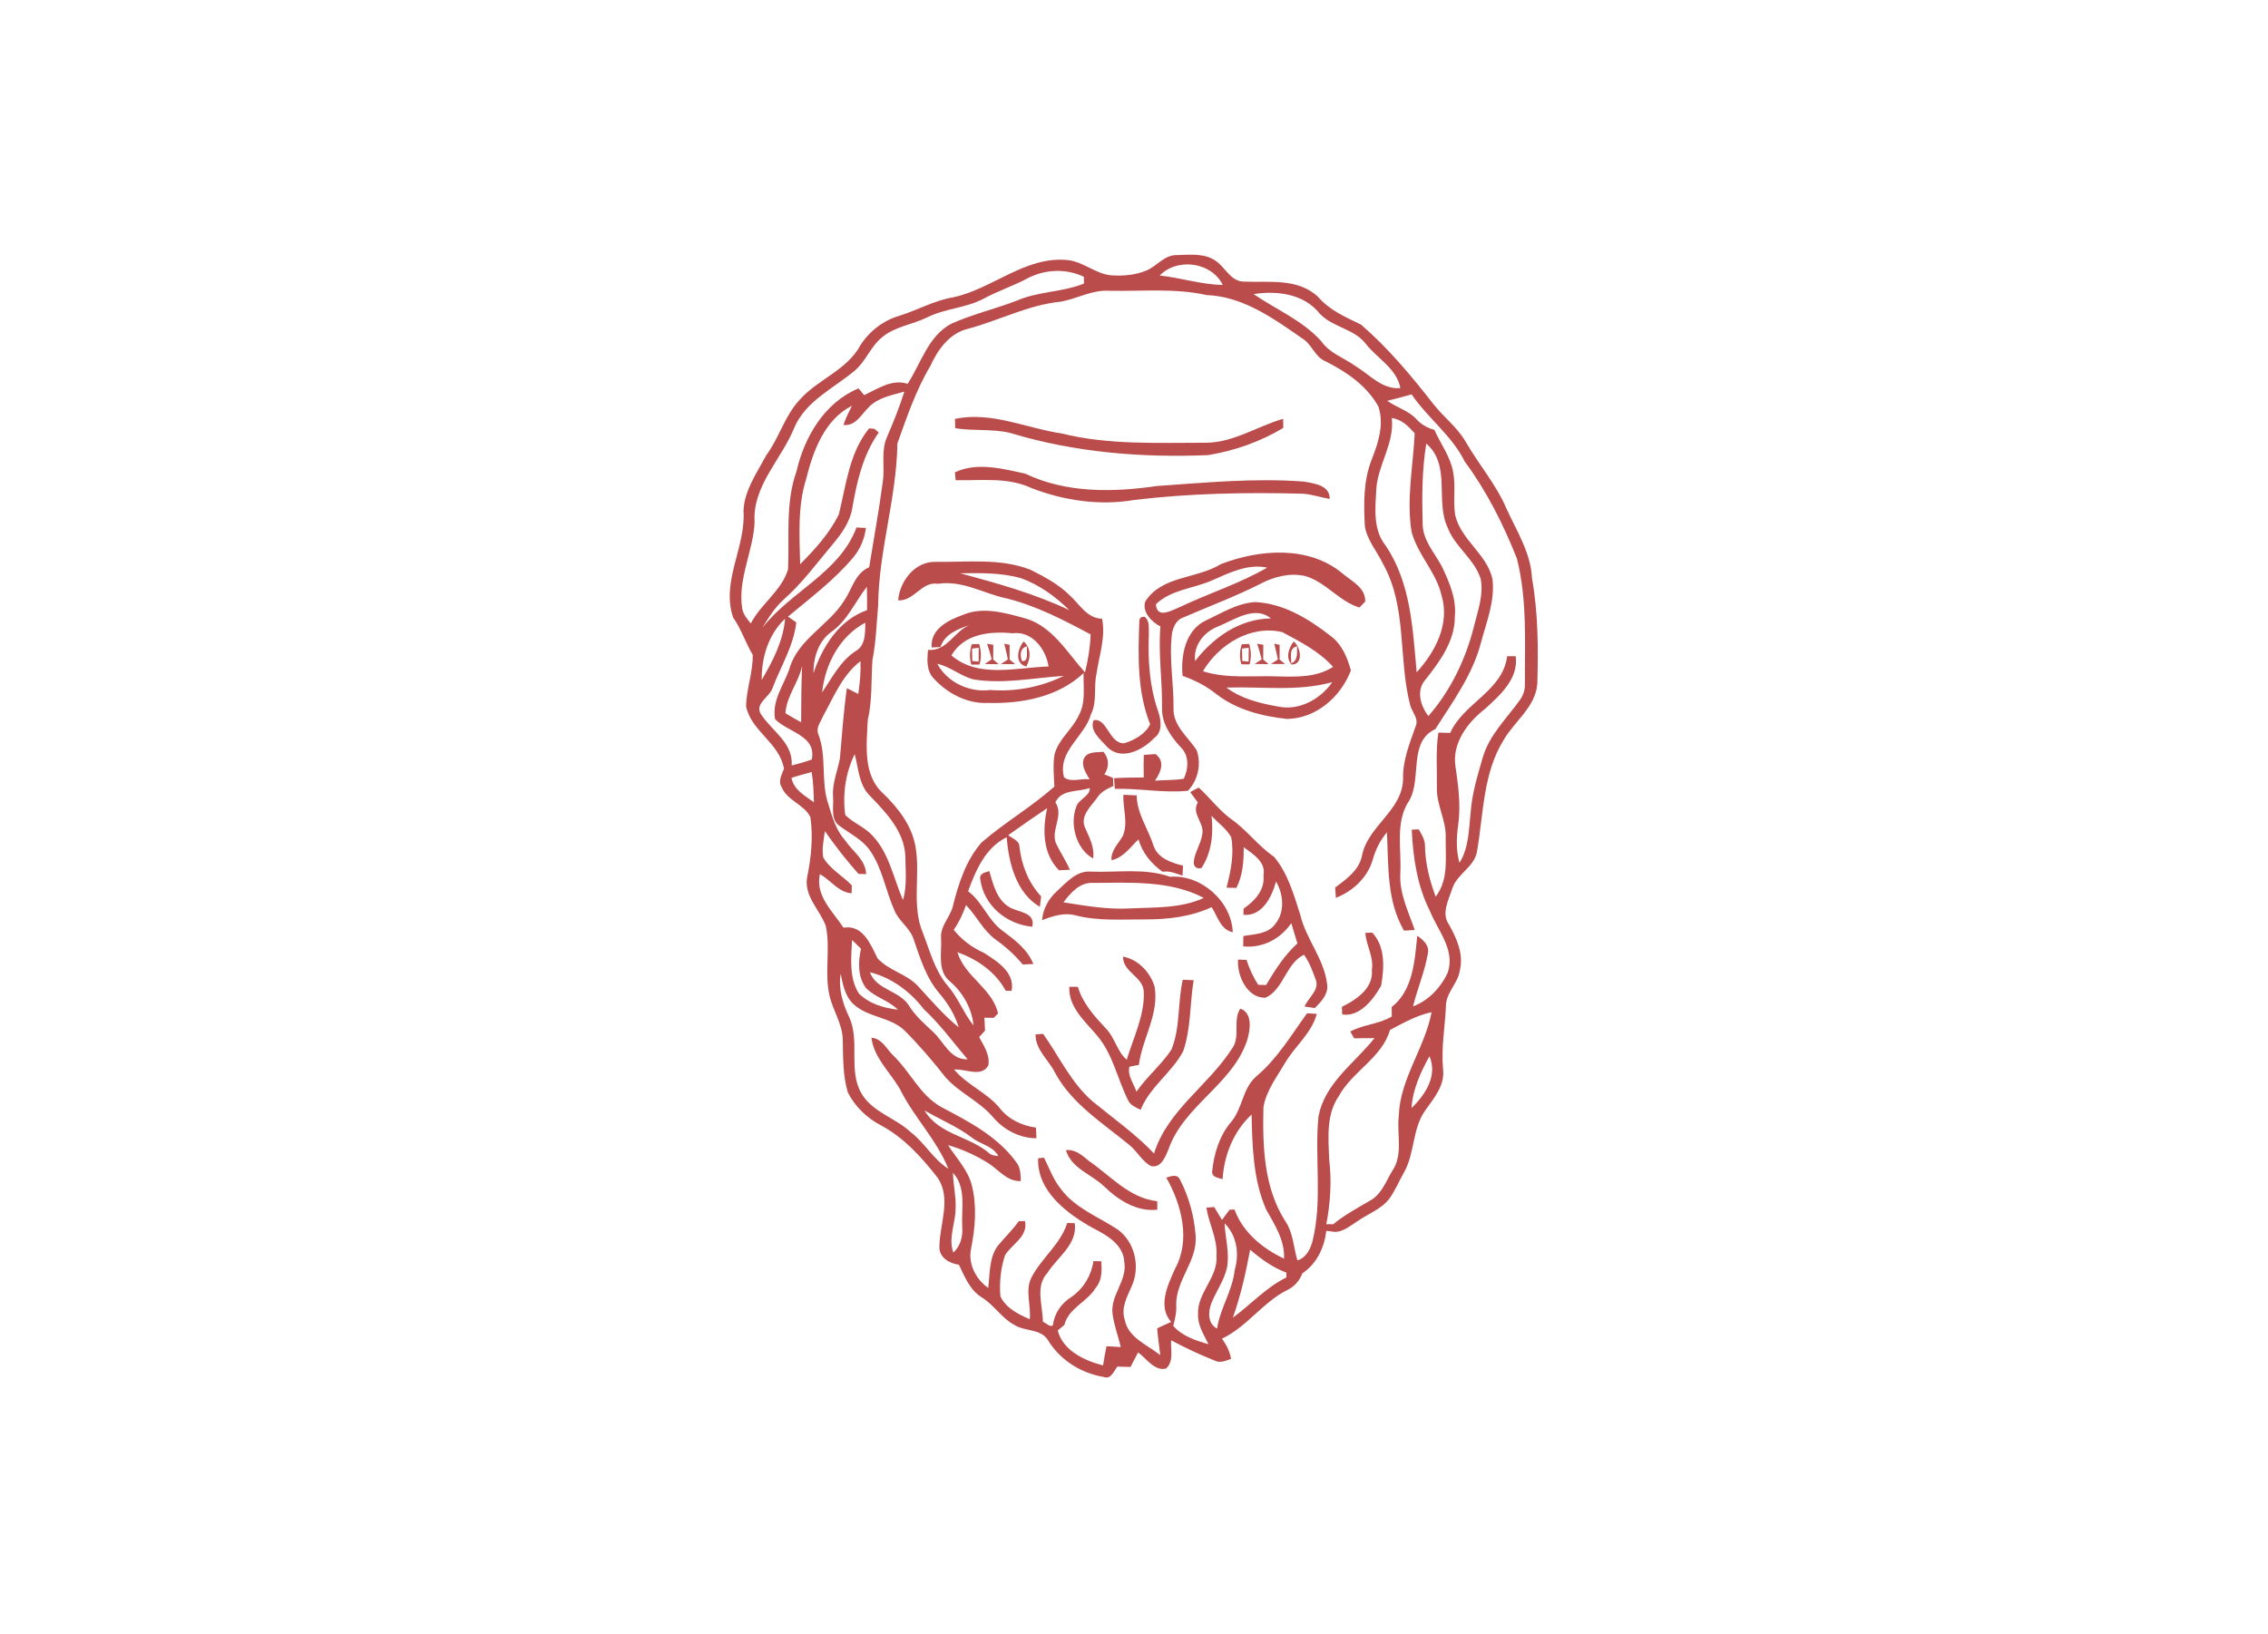 <?xml version="1.0" encoding="UTF-8" ?>
<!DOCTYPE svg PUBLIC "-//W3C//DTD SVG 1.1//EN" "http://www.w3.org/Graphics/SVG/1.1/DTD/svg11.dtd">
<svg width="1008pt" height="726pt" viewBox="0 0 1008 726" version="1.1" xmlns="http://www.w3.org/2000/svg">
<g id="#9f0000b2">
<path fill="#9f0000" opacity="0.70" d=" M 509.66 120.17 C 514.23 118.17 517.55 113.29 522.94 113.36 C 528.88 113.23 535.62 112.36 540.69 116.19 C 544.81 119.22 547.20 125.29 553.11 125.15 C 564.28 125.61 576.93 123.50 585.87 132.00 C 590.97 137.89 598.03 140.95 604.88 144.24 C 617.01 154.70 627.33 167.10 637.17 179.71 C 641.72 185.47 647.79 189.97 651.47 196.43 C 657.29 206.50 665.04 215.42 669.62 226.19 C 674.16 236.10 680.37 245.78 680.88 256.96 C 683.66 272.50 683.70 288.33 683.25 304.05 C 682.35 314.17 673.30 320.40 668.44 328.61 C 659.17 343.29 659.35 361.33 656.53 377.91 C 655.63 385.21 647.70 388.15 645.48 394.78 C 643.93 399.82 640.47 405.81 643.94 410.80 C 647.38 416.91 650.59 423.99 648.83 431.15 C 648.09 436.71 643.19 440.63 642.68 446.24 C 642.33 455.85 640.47 465.34 641.35 475.00 C 642.30 482.28 637.32 488.00 633.42 493.51 C 627.59 501.70 628.89 512.54 623.95 521.12 C 621.77 524.95 620.08 529.08 617.51 532.67 C 613.80 537.53 607.77 539.50 602.95 542.96 C 599.53 545.14 595.97 548.30 591.59 547.23 C 591.06 547.17 590.00 547.06 589.47 547.00 C 588.58 554.40 585.25 561.65 578.86 565.84 C 577.53 569.24 575.12 572.02 571.74 573.48 C 561.01 579.04 554.03 589.77 543.09 594.91 C 545.04 597.60 546.62 600.58 547.12 603.91 C 544.82 604.66 542.33 605.93 539.95 604.69 C 533.30 602.06 526.81 599.00 520.49 595.63 C 520.23 599.77 521.80 605.06 518.23 608.20 C 513.00 609.42 509.59 603.68 505.82 601.03 C 504.69 603.18 503.58 605.34 502.44 607.48 C 500.49 607.43 498.55 607.37 496.60 607.32 C 495.13 609.24 493.76 613.11 490.67 611.97 C 480.62 610.27 471.56 604.73 466.07 596.06 C 462.94 590.30 455.78 591.91 450.92 588.85 C 445.16 585.81 441.79 579.87 436.25 576.52 C 431.04 573.24 428.71 567.34 426.17 562.03 C 421.99 561.52 417.32 558.83 417.51 554.05 C 417.59 543.96 422.96 532.72 416.75 523.42 C 409.70 514.40 401.80 505.61 391.58 500.14 C 385.34 496.90 379.97 491.77 376.82 485.47 C 374.51 477.88 374.76 469.80 374.56 461.95 C 374.40 455.09 370.29 449.25 368.73 442.72 C 366.25 432.44 369.23 421.68 366.99 411.40 C 364.29 404.25 357.32 398.31 358.70 389.96 C 360.51 381.16 361.47 372.09 360.18 363.14 C 357.38 357.44 349.86 355.85 347.39 349.79 C 345.69 347.14 347.50 344.20 348.43 341.65 C 346.54 330.19 333.91 325.05 331.59 313.93 C 331.70 306.23 334.68 298.80 334.55 291.02 C 331.32 285.64 329.49 279.57 325.83 274.42 C 320.38 258.37 331.59 243.04 330.44 226.94 C 330.83 217.86 336.45 210.07 340.58 202.28 C 346.37 194.50 348.77 184.64 355.53 177.54 C 363.60 168.52 376.48 164.47 382.39 153.44 C 386.41 147.17 392.54 142.45 399.70 140.34 C 407.82 137.81 415.34 133.49 423.81 132.09 C 441.11 128.34 455.54 113.95 474.00 115.53 C 481.18 116.01 486.75 121.73 493.91 122.36 C 499.21 122.71 504.71 122.25 509.66 120.17 M 515.41 122.44 C 524.82 123.44 533.96 126.48 543.46 126.63 C 538.40 116.40 523.29 114.43 515.41 122.44 M 456.82 123.62 C 450.42 127.08 443.45 129.30 437.06 132.80 C 429.18 136.93 419.96 137.08 412.03 141.08 C 405.46 144.28 397.69 145.10 391.98 149.95 C 386.91 154.03 384.81 160.59 379.86 164.74 C 370.43 172.65 358.07 178.17 352.98 190.15 C 347.34 204.18 334.34 215.96 335.38 232.06 C 334.80 245.06 327.73 257.33 329.90 270.57 C 330.33 273.13 332.13 275.10 333.69 277.07 C 338.18 268.32 347.37 262.58 350.24 253.03 C 350.92 238.51 348.99 223.55 353.98 209.54 C 357.49 194.16 366.45 178.89 381.57 172.60 C 382.40 173.60 383.23 174.60 384.07 175.61 C 390.03 172.81 396.56 168.27 403.40 170.58 C 409.37 161.39 412.52 149.28 422.87 143.84 C 432.34 139.59 442.54 137.25 452.20 133.49 C 461.65 129.44 472.25 129.88 481.77 126.01 C 481.76 125.26 481.73 123.76 481.72 123.02 C 473.93 119.22 464.46 119.66 456.82 123.62 M 471.53 134.06 C 457.16 135.43 444.22 142.36 430.41 146.07 C 422.01 147.97 416.81 155.37 413.44 162.74 C 407.02 173.48 403.03 185.41 398.83 197.10 C 398.52 221.35 390.51 244.79 390.29 269.05 C 389.54 277.13 389.38 285.27 387.76 293.25 C 387.14 302.21 387.73 311.26 385.66 320.09 C 385.17 330.99 383.43 344.34 392.40 352.51 C 399.23 359.06 405.34 366.96 406.94 376.53 C 409.06 389.10 405.10 402.44 410.14 414.54 C 413.30 422.56 415.41 431.27 421.13 437.99 C 425.82 443.34 428.23 450.20 432.67 455.72 C 431.98 448.09 427.84 440.94 422.05 436.01 C 416.51 431.39 418.62 423.29 418.26 416.99 C 417.77 411.62 422.14 407.82 423.44 402.95 C 425.94 392.82 429.30 382.29 436.32 374.33 C 446.62 365.48 458.45 358.59 468.62 349.56 C 468.41 344.80 467.88 339.98 468.69 335.25 C 470.43 328.53 476.49 324.27 479.36 318.12 C 482.67 312.34 481.44 305.45 481.59 299.11 C 470.39 309.76 453.97 312.82 439.00 312.38 C 429.94 312.84 421.19 308.20 415.15 301.71 C 411.72 298.27 412.00 293.26 412.48 288.82 C 420.91 289.55 424.01 280.62 430.90 277.76 C 425.66 279.60 419.87 281.75 417.99 287.57 C 417.01 287.61 415.06 287.69 414.08 287.73 C 413.40 279.56 421.46 275.62 427.90 273.28 C 436.57 269.55 446.11 272.19 454.76 274.56 C 467.37 277.69 474.11 289.80 482.23 298.82 C 483.58 293.28 484.53 287.64 484.72 281.94 C 472.81 275.58 460.73 269.28 447.55 265.98 C 437.28 263.87 427.80 257.77 416.94 259.44 C 409.55 258.22 406.29 267.29 399.17 266.79 C 399.88 258.26 406.67 249.37 415.92 249.70 C 429.90 249.89 444.47 247.98 457.83 253.13 C 464.08 256.25 470.43 259.59 475.43 264.57 C 479.81 268.52 483.14 274.85 489.80 274.96 C 491.47 283.15 488.51 291.34 487.33 299.41 C 485.99 305.38 487.72 311.86 484.85 317.49 C 482.08 327.42 469.79 333.87 472.92 345.46 C 475.96 347.89 480.62 345.78 484.26 346.34 C 482.69 343.59 480.50 340.55 481.68 337.22 C 483.26 333.80 487.35 334.45 490.42 334.11 C 493.03 337.14 493.01 340.91 490.84 344.15 C 492.12 344.65 493.39 345.17 494.68 345.70 C 494.72 346.60 494.79 348.41 494.83 349.31 C 492.11 350.56 489.25 351.84 487.64 354.52 C 484.98 358.27 480.20 362.28 482.06 367.39 C 483.97 371.91 486.59 376.35 485.82 381.50 C 478.40 377.50 475.31 366.37 478.32 358.58 C 479.32 355.14 484.61 353.81 484.32 350.20 C 479.11 352.09 471.86 350.60 469.06 356.56 C 473.16 362.67 466.29 369.47 469.74 375.63 C 471.57 379.31 473.87 382.75 475.52 386.53 C 474.30 386.59 471.87 386.71 470.65 386.77 C 463.38 379.32 463.30 368.72 465.40 359.16 C 459.58 363.07 453.84 367.11 448.10 371.14 C 449.84 372.63 452.96 373.43 453.08 376.17 C 453.96 384.31 457.07 392.33 462.72 398.35 C 462.55 399.90 462.36 401.45 462.17 403.00 C 451.65 396.92 448.26 383.38 447.42 372.07 C 437.92 376.72 433.72 386.74 430.26 396.07 C 436.61 400.77 439.08 408.87 445.44 413.55 C 450.88 417.58 456.69 421.88 459.26 428.41 C 457.68 428.48 456.11 428.56 454.54 428.62 C 451.01 424.36 446.89 420.67 442.39 417.46 C 436.89 413.43 434.04 407.03 429.35 402.24 C 427.96 406.10 426.26 409.86 423.86 413.22 C 427.47 417.67 432.06 421.13 437.30 423.45 C 443.18 427.20 451.19 432.19 449.60 440.35 C 448.72 440.33 447.84 440.31 446.98 440.30 C 442.48 431.89 434.31 426.32 425.51 423.15 C 428.78 434.13 441.03 439.16 443.59 450.40 C 442.94 451.04 442.29 451.69 441.64 452.34 C 440.26 452.32 438.88 452.29 437.51 452.28 C 437.60 454.18 437.70 456.07 437.80 457.98 C 436.93 458.95 436.05 459.91 435.19 460.89 C 437.22 464.75 440.09 468.87 439.26 473.45 C 436.23 479.06 428.89 474.80 424.08 475.33 C 429.86 482.26 438.75 485.54 444.43 492.58 C 448.35 497.54 454.25 500.24 460.42 501.12 C 460.50 502.69 460.57 504.26 460.65 505.84 C 453.20 505.84 446.22 502.16 441.43 496.58 C 435.42 489.42 426.43 485.73 420.24 478.77 C 414.57 471.54 408.56 464.53 402.08 458.02 C 395.79 451.91 386.03 452.26 379.55 446.46 C 375.64 443.01 374.62 437.65 373.63 432.79 C 372.56 439.49 374.53 445.97 377.39 451.96 C 382.39 462.74 376.76 475.68 382.97 486.09 C 387.99 494.45 398.08 496.78 404.85 503.23 C 411.06 507.96 414.80 515.23 421.50 519.40 C 416.24 506.44 406.22 496.54 400.03 484.12 C 395.72 476.54 388.42 470.24 387.30 461.16 C 391.99 461.54 393.97 466.12 396.96 469.03 C 404.51 476.22 408.84 486.61 418.19 491.90 C 430.36 498.30 443.25 504.95 451.54 516.31 C 453.56 518.71 453.65 521.90 453.67 524.88 C 447.49 525.19 443.78 519.69 439.02 516.77 C 433.52 513.38 427.57 510.68 421.36 508.90 C 425.08 514.73 430.19 519.90 431.93 526.79 C 434.25 536.03 433.44 545.74 431.57 554.99 C 430.19 561.70 433.74 568.55 439.21 572.36 C 439.98 566.21 439.55 559.37 443.17 554.02 C 446.27 550.15 449.94 546.75 452.81 542.68 C 453.72 542.67 454.64 542.67 455.56 542.68 C 456.96 549.71 449.70 552.81 446.65 557.91 C 444.74 563.70 444.13 569.99 444.61 576.06 C 447.03 581.34 452.61 584.08 457.67 586.27 C 458.32 580.03 455.44 573.38 458.52 567.52 C 463.02 558.99 471.36 552.90 474.33 543.48 C 475.43 543.51 476.54 543.54 477.66 543.59 C 478.98 552.98 470.00 558.63 465.51 565.69 C 459.93 571.74 463.52 580.20 463.50 587.42 C 464.92 587.81 466.55 590.05 467.94 588.98 C 468.63 583.58 471.73 579.14 476.31 576.30 C 481.60 572.57 485.05 566.83 485.97 560.44 C 487.14 560.47 488.31 560.49 489.49 560.53 C 489.71 564.55 489.86 568.96 487.05 572.21 C 483.30 578.62 474.91 581.23 473.03 588.85 C 472.04 589.63 471.06 590.43 470.11 591.26 C 472.30 600.14 482.00 604.71 490.25 606.80 C 490.68 603.94 491.20 601.10 491.77 598.27 C 493.89 598.37 496.00 598.49 498.13 598.63 C 496.96 593.74 495.13 588.99 494.49 584.00 C 493.31 575.71 501.06 569.26 499.70 560.92 C 499.35 553.18 492.03 548.95 485.91 545.85 C 474.34 539.43 460.81 529.42 461.40 514.75 C 462.05 514.68 463.36 514.54 464.01 514.47 C 466.36 519.17 468.14 524.23 471.49 528.36 C 477.78 536.91 488.11 540.69 496.69 546.36 C 504.41 551.92 506.83 562.82 503.08 571.40 C 501.01 576.16 498.07 581.25 499.92 586.61 C 501.47 594.62 510.00 597.62 515.68 602.24 C 515.25 598.26 514.57 594.32 514.30 590.34 C 516.35 589.35 518.42 588.40 520.51 587.48 C 514.43 580.58 519.00 571.07 522.20 563.92 C 529.30 551.16 525.16 535.36 518.36 523.36 C 520.60 522.62 523.34 521.57 524.53 524.42 C 528.45 531.96 530.71 540.50 531.39 548.97 C 532.37 560.24 522.58 568.81 522.76 579.93 C 522.98 583.11 522.23 586.18 521.44 589.23 C 525.43 593.80 531.45 595.75 537.10 597.38 C 535.07 593.14 532.22 588.92 532.47 584.00 C 532.03 574.45 541.47 567.67 540.65 558.01 C 541.18 550.54 537.28 543.89 536.16 536.69 C 537.32 536.59 538.49 536.50 539.66 536.41 C 540.81 538.31 541.95 540.22 543.10 542.14 C 544.22 540.62 545.35 539.11 546.48 537.60 C 547.03 537.58 548.13 537.55 548.67 537.53 C 552.38 547.69 561.17 554.86 570.70 559.35 C 571.04 551.19 566.55 544.27 562.72 537.49 C 556.93 524.26 556.59 509.51 556.26 495.31 C 548.24 502.80 544.08 513.20 543.37 524.03 C 541.58 523.48 538.71 523.23 538.72 520.77 C 539.49 512.94 541.85 504.96 546.97 498.83 C 552.30 492.83 552.10 483.71 558.36 478.35 C 567.65 470.58 573.88 460.02 580.91 450.31 C 582.00 450.38 584.16 450.50 585.24 450.57 C 582.98 459.11 575.67 464.76 571.29 472.14 C 567.59 478.45 562.82 484.59 561.54 491.93 C 561.11 509.33 561.66 528.24 571.60 543.24 C 574.83 548.33 574.91 554.51 576.63 560.13 C 580.67 558.92 582.61 554.76 583.48 550.96 C 587.75 533.09 584.25 514.59 585.95 496.50 C 588.53 481.44 602.01 472.57 610.88 461.35 C 607.86 461.33 604.85 461.39 601.84 461.44 C 601.26 460.43 600.69 459.42 600.12 458.42 C 605.94 455.27 612.86 455.17 618.57 451.75 C 618.54 450.34 618.52 448.93 618.52 447.53 C 627.99 440.23 628.81 426.86 629.88 415.85 C 632.61 417.70 635.50 420.27 634.56 423.98 C 633.19 431.92 629.92 439.41 628.03 447.24 C 634.90 444.70 640.50 438.76 643.46 432.15 C 646.85 422.09 638.97 413.52 635.48 404.76 C 629.84 393.62 628.02 381.05 627.43 368.72 C 628.46 368.66 629.50 368.62 630.55 368.57 C 631.87 370.84 633.35 373.20 633.33 375.94 C 633.43 383.68 635.39 391.27 638.07 398.49 C 643.99 390.83 642.38 380.99 642.54 372.00 C 642.72 364.44 638.39 357.63 638.61 350.05 C 638.75 341.90 638.04 333.67 639.29 325.58 C 641.03 325.62 642.77 325.67 644.53 325.72 C 650.46 312.37 667.85 307.19 669.86 291.61 C 671.12 291.61 672.37 291.61 673.64 291.62 C 674.99 301.64 666.70 308.93 660.03 315.02 C 652.27 321.02 645.22 330.36 646.89 340.71 C 648.14 349.23 649.29 357.90 648.10 366.49 C 647.30 372.11 647.08 377.91 648.66 383.42 C 652.88 376.73 652.79 368.58 653.63 360.98 C 654.21 352.68 656.68 344.69 658.97 336.73 C 661.82 326.79 669.50 319.42 675.39 311.25 C 676.94 309.17 677.83 306.66 677.74 304.05 C 677.65 285.37 678.81 266.39 674.15 248.13 C 668.13 232.99 660.77 218.32 651.05 205.20 C 645.32 193.56 634.58 185.85 627.39 175.26 C 623.81 176.32 620.19 177.24 616.57 178.12 C 620.77 181.14 626.07 182.46 629.62 186.39 C 631.74 188.70 634.50 190.21 637.51 191.04 C 640.28 197.28 644.62 202.93 645.84 209.77 C 647.05 216.07 645.77 222.53 646.73 228.85 C 649.26 239.93 660.78 246.13 663.29 257.22 C 664.57 267.28 660.45 276.89 657.98 286.45 C 654.15 300.36 645.53 312.06 637.92 324.02 C 625.84 329.63 631.97 345.83 626.39 355.67 C 619.92 365.20 622.94 377.21 622.37 388.00 C 621.84 397.00 625.94 405.04 628.77 413.29 C 627.18 413.39 625.60 413.50 624.02 413.59 C 616.21 400.32 617.18 384.68 616.41 369.88 C 613.53 373.33 611.44 377.35 610.21 381.67 C 608.06 389.74 601.39 396.05 593.74 399.00 C 593.60 397.48 593.50 395.97 593.39 394.45 C 598.21 390.82 603.68 387.03 605.22 380.81 C 607.52 367.13 623.44 360.37 623.59 346.04 C 623.39 337.91 626.53 330.32 629.16 322.80 C 630.67 319.48 627.71 316.60 626.80 313.56 C 621.35 292.88 625.51 269.90 614.71 250.65 C 612.07 245.07 607.65 240.17 606.61 233.95 C 606.06 224.00 605.91 213.71 609.62 204.28 C 612.56 196.86 615.28 188.58 612.61 180.66 C 607.47 171.41 598.45 165.24 589.17 160.59 C 584.29 158.64 583.04 152.78 578.57 150.26 C 565.89 141.41 552.27 131.69 536.25 131.13 C 522.05 127.96 507.44 129.53 493.03 129.22 C 485.45 128.73 478.77 132.73 471.53 134.06 M 557.15 130.69 C 567.19 137.59 578.95 142.39 587.23 151.65 C 590.92 157.00 597.38 159.02 602.46 162.71 C 608.78 166.50 614.30 173.20 622.38 172.47 C 620.80 163.82 612.19 159.38 607.10 152.90 C 601.90 146.03 592.37 145.55 586.60 139.43 C 579.52 130.54 567.72 129.09 557.15 130.69 M 386.06 181.02 C 382.76 184.23 380.28 189.45 374.86 188.86 C 375.83 185.89 377.25 183.10 378.64 180.31 C 366.47 186.52 361.44 200.25 358.34 212.70 C 354.42 225.01 355.35 238.03 355.62 250.75 C 362.20 244.13 368.72 236.97 372.84 228.52 C 376.04 215.50 377.48 201.17 386.26 190.38 C 386.84 190.42 387.99 190.50 388.57 190.54 C 389.23 191.10 389.89 191.65 390.56 192.21 C 383.47 202.17 380.78 214.28 378.74 226.11 C 377.65 232.19 373.93 237.30 370.05 241.93 C 363.03 250.26 356.57 259.15 348.36 266.39 C 344.40 269.95 341.55 274.49 338.83 279.02 C 351.32 262.86 373.20 254.51 380.66 234.42 C 382.06 234.49 383.45 234.55 384.85 234.62 C 384.25 239.50 382.28 244.17 379.06 247.91 C 370.67 257.87 360.17 265.72 350.22 274.02 C 351.44 274.88 352.67 275.74 353.90 276.61 C 352.74 287.09 347.00 296.10 343.35 305.78 C 341.97 309.91 335.12 312.76 338.29 317.54 C 343.11 324.88 352.60 330.16 351.86 340.18 C 354.87 339.44 357.86 338.59 360.78 337.54 C 362.99 326.79 350.22 325.55 344.47 319.57 C 343.01 311.43 348.18 304.73 350.77 297.49 C 354.32 284.26 368.14 278.13 375.13 267.05 C 378.68 261.93 379.97 254.74 386.30 252.10 C 388.34 239.40 390.67 226.74 392.37 213.98 C 393.34 207.38 391.40 200.39 394.27 194.12 C 397.09 187.53 399.79 180.88 401.94 174.03 C 396.41 175.63 390.20 176.66 386.06 181.02 M 618.57 185.79 C 619.81 196.87 612.58 206.24 611.71 217.00 C 611.29 225.53 610.06 234.98 615.65 242.22 C 627.06 258.78 627.87 279.43 629.63 298.75 C 637.94 289.70 644.47 277.20 640.70 264.67 C 638.35 254.25 630.06 246.57 627.36 236.33 C 625.01 221.77 628.06 207.15 628.75 192.59 C 626.02 189.46 622.92 186.31 618.57 185.79 M 633.91 197.13 C 631.95 208.99 631.98 221.04 632.29 233.02 C 632.43 240.28 637.71 245.77 640.89 251.87 C 644.19 258.78 647.37 266.19 646.59 274.04 C 646.65 284.99 639.80 294.13 633.32 302.32 C 629.35 307.00 631.40 313.83 634.84 318.21 C 644.87 306.77 651.58 292.62 655.22 277.90 C 656.89 271.18 659.44 264.24 658.08 257.24 C 655.32 248.45 646.78 243.17 643.47 234.64 C 637.71 222.62 645.08 206.90 633.91 197.13 M 426.79 254.78 C 443.18 259.21 459.80 263.80 475.25 271.15 C 469.07 265.05 461.86 259.84 453.64 256.90 C 444.91 254.50 435.76 254.62 426.79 254.78 M 369.67 280.69 C 363.73 284.83 361.49 292.24 361.52 299.18 C 365.60 287.27 372.88 275.53 385.36 271.15 C 385.38 267.69 385.39 264.23 385.27 260.78 C 380.07 267.42 376.71 275.64 369.67 280.69 M 338.54 302.18 C 343.44 293.78 348.14 284.82 348.92 274.95 C 341.49 281.99 338.45 292.14 338.54 302.18 M 365.38 307.70 C 369.86 301.18 373.45 293.77 380.33 289.33 C 384.81 286.76 384.47 281.18 384.58 276.72 C 373.14 282.80 366.71 295.20 365.38 307.70 M 422.85 291.27 C 434.87 301.59 451.73 296.62 466.03 296.19 C 464.84 288.46 458.69 280.25 450.03 281.43 C 439.93 280.46 428.51 281.60 422.85 291.27 M 365.90 318.12 C 364.81 320.67 362.53 323.37 363.70 326.28 C 367.57 336.20 364.68 347.32 368.15 357.35 C 369.88 363.01 371.53 368.93 375.60 373.44 C 378.88 378.32 384.74 382.06 384.95 388.46 C 383.81 388.42 382.68 388.39 381.55 388.36 C 376.18 382.33 371.21 375.97 366.61 369.34 C 366.13 373.19 365.22 377.11 365.87 381.00 C 368.84 386.25 374.49 389.17 378.59 393.46 C 378.56 394.63 378.53 395.81 378.50 397.00 C 372.64 396.54 369.21 391.14 364.40 388.47 C 362.28 398.19 370.11 404.97 374.88 412.27 C 383.58 410.83 386.91 419.71 390.02 425.90 C 394.93 431.29 402.83 432.74 407.87 438.11 C 413.73 444.45 419.34 451.10 426.09 456.55 C 424.40 450.94 421.29 445.90 417.52 441.48 C 411.59 434.61 408.96 425.75 406.03 417.35 C 404.42 412.38 399.60 409.48 397.59 404.74 C 393.63 395.97 392.25 386.04 386.68 378.01 C 383.28 373.06 377.69 370.47 373.02 366.97 C 368.91 364.01 370.67 358.30 370.24 354.00 C 369.80 348.09 372.27 342.63 373.31 336.95 C 374.21 326.56 374.94 316.14 376.38 305.83 C 378.08 306.67 379.78 307.53 381.47 308.40 C 382.15 303.57 382.64 298.71 382.44 293.84 C 374.42 299.94 370.61 309.56 365.90 318.12 M 416.56 294.99 C 421.05 303.23 430.77 307.83 440.00 306.64 C 451.30 307.49 462.60 305.38 472.77 300.37 C 459.51 301.22 446.21 304.08 432.90 301.97 C 427.04 300.60 422.43 296.27 416.56 294.99 M 349.10 316.95 C 351.37 318.36 353.69 319.72 356.06 320.97 C 356.13 312.65 356.11 304.33 356.49 296.03 C 354.91 303.35 349.54 309.33 349.10 316.95 M 375.68 362.20 C 379.25 365.79 384.29 367.53 387.72 371.31 C 395.23 379.19 397.09 390.31 401.32 399.96 C 403.24 393.64 402.40 386.66 402.35 379.98 C 401.64 369.14 393.61 360.89 386.47 353.50 C 381.67 348.62 381.55 341.36 379.87 335.13 C 375.80 343.46 374.39 353.02 375.68 362.20 M 351.76 345.67 C 352.74 350.99 357.76 353.61 361.73 356.53 C 361.64 352.04 361.46 347.55 360.75 343.11 C 357.73 343.89 354.73 344.73 351.76 345.67 M 378.69 417.74 C 378.33 425.65 377.27 434.38 381.66 441.45 C 386.18 446.05 392.80 448.00 399.06 448.71 C 394.95 444.59 388.94 443.22 384.88 439.09 C 381.17 434.11 381.36 427.42 382.66 421.62 C 381.35 420.31 380.03 419.01 378.69 417.74 M 386.62 432.06 C 389.55 440.05 399.74 440.09 404.01 446.94 C 406.77 451.43 410.74 454.89 414.57 458.44 C 419.45 462.86 422.28 471.05 430.05 470.77 C 423.63 463.25 417.82 455.19 410.54 448.44 C 404.58 440.66 396.21 434.43 386.62 432.06 M 617.77 457.73 C 614.19 470.11 601.12 476.07 595.10 487.00 C 589.39 495.17 590.36 505.60 590.73 515.02 C 591.91 524.68 591.31 534.50 589.47 544.04 C 590.49 544.05 591.50 544.06 592.53 544.07 C 597.65 539.85 603.53 536.73 609.23 533.38 C 614.10 530.57 615.97 525.02 618.72 520.45 C 623.75 513.24 620.73 504.08 621.68 495.94 C 622.21 479.33 633.24 465.82 636.27 449.82 C 629.63 451.24 623.70 454.59 617.77 457.73 M 627.36 492.44 C 633.41 486.53 639.06 478.12 635.32 469.38 C 631.39 476.51 627.82 484.18 627.36 492.44 M 410.88 493.48 C 417.35 504.41 431.30 504.92 440.06 512.87 C 441.18 513.49 442.45 513.63 443.72 513.77 C 441.15 509.08 435.58 508.60 431.78 505.42 C 425.31 500.59 417.81 497.52 410.88 493.48 M 423.53 521.18 C 423.65 526.49 424.96 531.72 424.71 537.05 C 424.68 543.62 421.35 550.14 423.70 556.66 C 427.00 553.65 428.01 549.34 427.65 545.03 C 427.25 537.04 429.55 527.69 423.53 521.18 M 544.28 543.67 C 544.55 550.30 546.61 556.94 545.28 563.59 C 543.94 569.21 540.44 573.96 538.34 579.28 C 536.90 583.05 536.75 588.33 540.93 590.42 C 542.26 581.39 547.78 573.63 548.74 564.47 C 550.87 557.18 549.79 549.22 544.28 543.67 M 547.94 585.58 C 555.96 579.73 562.71 572.11 571.74 567.70 C 571.73 567.16 571.70 566.08 571.69 565.54 C 565.66 563.31 560.45 559.52 555.62 555.37 C 553.69 565.61 551.45 575.75 547.94 585.58 Z" />
<path fill="#9f0000" opacity="0.70" d=" M 424.44 186.15 C 440.75 182.76 456.04 190.30 471.86 192.64 C 492.83 197.85 514.58 196.72 535.99 196.76 C 548.32 196.67 558.81 189.43 570.27 186.13 C 570.29 187.47 570.34 188.81 570.37 190.15 C 560.15 196.29 548.74 200.31 537.00 202.25 C 507.41 203.50 477.45 201.06 449.01 192.41 C 441.00 190.47 432.64 191.62 424.53 190.30 C 424.49 188.92 424.46 187.53 424.44 186.15 Z" />
<path fill="#9f0000" opacity="0.70" d=" M 424.41 209.90 C 434.13 205.27 445.71 208.28 455.73 210.53 C 473.89 219.19 494.68 218.83 514.16 215.99 C 535.89 214.47 557.67 212.36 579.49 214.02 C 584.05 214.83 591.15 215.64 590.98 221.74 C 586.97 221.06 583.09 219.68 579.01 219.41 C 553.97 218.75 528.87 219.21 503.98 222.20 C 488.78 224.83 472.90 222.45 458.59 216.97 C 448.01 211.93 436.04 213.64 424.73 213.40 C 424.62 212.23 424.52 211.07 424.41 209.90 Z" />
<path fill="#9f0000" opacity="0.70" d=" M 542.53 250.74 C 559.78 244.02 581.97 242.33 596.96 255.10 C 600.98 258.41 606.93 261.27 606.78 267.30 C 605.91 268.20 605.04 269.10 604.19 270.00 C 595.07 267.21 589.13 258.50 579.88 255.94 C 573.24 254.52 566.41 256.24 560.49 259.30 C 549.22 265.03 537.36 269.44 525.78 274.46 C 522.82 275.43 521.51 278.55 520.91 281.36 C 519.45 292.59 521.75 303.82 521.56 315.07 C 521.48 322.80 528.20 327.59 531.92 333.55 C 533.96 339.74 532.46 346.67 527.97 351.43 C 517.09 352.52 506.34 350.28 495.48 350.57 C 495.39 349.39 495.23 347.02 495.15 345.83 C 499.54 345.57 503.94 345.54 508.34 345.51 C 508.26 342.17 508.25 338.83 508.35 335.49 C 510.08 335.36 511.82 335.23 513.56 335.10 C 518.01 338.41 515.88 343.21 513.33 346.95 C 517.58 346.55 521.90 346.83 526.11 346.07 C 528.24 341.78 528.59 335.71 524.85 332.18 C 520.50 327.45 516.35 321.69 516.47 314.96 C 516.67 302.76 514.72 290.61 515.74 278.41 C 511.82 276.39 507.48 271.97 509.01 267.32 C 516.37 255.73 531.84 257.36 542.53 250.74 M 539.08 257.76 C 530.70 261.58 520.68 261.88 513.73 268.53 C 514.16 275.34 520.99 271.14 524.75 269.60 C 537.47 263.61 550.98 259.30 563.19 252.26 C 554.77 250.46 546.59 254.44 539.08 257.76 Z" />
<path fill="#9f0000" opacity="0.70" d=" M 535.74 275.83 C 542.86 272.55 549.89 267.99 557.90 267.57 C 570.46 268.15 581.76 275.08 591.41 282.64 C 596.40 286.32 598.79 292.15 600.40 297.93 C 595.94 309.67 584.89 319.36 571.98 319.50 C 560.88 318.31 549.46 315.41 540.52 308.39 C 536.06 304.82 530.96 302.25 525.59 300.35 C 524.72 291.37 526.84 280.18 535.74 275.83 M 541.78 278.24 C 535.27 280.59 530.34 286.59 531.14 293.79 C 539.31 283.18 551.03 275.04 564.83 274.82 C 557.80 268.98 548.75 275.33 541.78 278.24 M 534.63 298.31 C 545.41 301.74 556.88 300.15 568.00 300.61 C 576.33 300.80 585.19 301.11 592.47 296.35 C 586.32 289.47 577.91 285.22 569.91 280.92 C 555.84 277.58 541.67 286.43 534.63 298.31 M 545.05 305.56 C 551.76 310.58 560.06 312.61 568.17 314.01 C 577.43 315.96 586.95 310.67 592.13 303.14 C 576.77 307.45 560.76 305.02 545.05 305.56 Z" />
<path fill="#9f0000" opacity="0.70" d=" M 506.38 275.87 C 506.47 274.59 507.25 274.00 508.72 274.10 C 511.16 275.90 510.45 279.36 510.60 282.01 C 510.15 293.38 510.89 305.00 514.64 315.83 C 516.02 319.81 516.92 325.18 512.96 328.00 C 507.85 333.38 498.31 338.29 492.06 331.95 C 489.24 328.72 484.06 324.79 486.07 320.08 C 492.09 318.84 492.97 330.71 499.69 330.29 C 504.17 328.98 509.22 326.09 511.17 321.86 C 505.35 307.22 505.80 291.33 506.38 275.87 Z" />
<path fill="#9f0000" opacity="0.70" d=" M 431.90 286.32 C 432.72 286.28 434.35 286.22 435.17 286.18 C 436.13 289.16 436.18 292.31 435.35 295.33 C 434.43 295.34 432.59 295.36 431.67 295.37 C 430.88 292.37 430.93 289.27 431.90 286.32 M 432.01 288.23 C 432.03 290.07 432.07 291.91 432.13 293.76 C 432.83 293.83 434.24 293.96 434.94 294.02 C 434.96 291.97 434.98 289.92 435.00 287.88 C 434.25 287.97 432.76 288.14 432.01 288.23 Z" />
<path fill="#9f0000" opacity="0.70" d=" M 438.70 286.08 C 439.62 286.24 440.54 286.40 441.47 286.56 C 441.46 288.73 441.44 290.91 441.41 293.09 C 442.03 293.61 443.26 294.66 443.87 295.18 C 441.80 295.17 439.73 295.14 437.66 295.10 C 438.44 294.57 439.98 293.51 440.76 292.98 C 440.15 290.65 439.51 288.34 438.70 286.08 Z" />
<path fill="#9f0000" opacity="0.70" d=" M 446.34 286.07 C 446.94 286.19 448.13 286.44 448.73 286.56 C 448.73 288.74 448.71 290.91 448.69 293.09 C 449.31 293.61 450.56 294.65 451.19 295.16 C 449.06 295.16 446.94 295.14 444.83 295.10 C 445.60 294.60 447.16 293.59 447.94 293.08 C 447.48 290.73 446.95 288.39 446.34 286.07 Z" />
<path fill="#9f0000" opacity="0.70" d=" M 456.14 296.23 C 450.77 294.81 452.23 288.32 454.97 285.07 C 458.30 288.08 458.14 292.52 456.14 296.23 M 454.20 293.74 C 457.50 294.35 456.05 289.16 456.44 287.24 C 453.27 287.91 453.29 291.30 454.20 293.74 Z" />
<path fill="#9f0000" opacity="0.70" d=" M 551.90 286.32 C 552.72 286.28 554.35 286.22 555.17 286.18 C 556.12 289.14 556.18 292.26 555.37 295.26 C 554.46 295.25 552.63 295.23 551.72 295.22 C 550.84 292.28 550.94 289.22 551.90 286.32 M 552.00 288.23 C 552.03 290.07 552.08 291.91 552.14 293.75 C 552.84 293.82 554.24 293.95 554.94 294.02 C 554.96 291.97 554.98 289.92 555.00 287.88 C 554.25 287.97 552.75 288.14 552.00 288.23 Z" />
<path fill="#9f0000" opacity="0.70" d=" M 558.70 286.08 C 559.62 286.24 560.54 286.39 561.47 286.55 C 561.45 288.72 561.44 290.89 561.42 293.07 C 562.01 293.59 563.20 294.63 563.80 295.16 C 561.72 295.15 559.66 295.12 557.60 295.07 C 558.64 294.39 559.69 293.71 560.75 293.04 C 560.16 290.69 559.52 288.36 558.70 286.08 Z" />
<path fill="#9f0000" opacity="0.70" d=" M 566.34 286.07 C 566.94 286.20 568.14 286.44 568.73 286.57 C 568.73 288.74 568.71 290.92 568.69 293.10 C 569.30 293.60 570.52 294.61 571.14 295.11 C 569.04 295.12 566.95 295.10 564.87 295.07 C 565.64 294.57 567.18 293.59 567.95 293.09 C 567.48 290.73 566.95 288.39 566.34 286.07 Z" />
<path fill="#9f0000" opacity="0.70" d=" M 574.03 295.30 C 571.23 292.22 572.79 287.96 574.98 285.06 C 578.15 287.55 579.45 295.40 574.03 295.30 M 573.89 294.75 C 577.10 293.49 576.38 289.97 576.45 287.24 C 572.69 288.01 573.99 292.05 573.89 294.75 Z" />
<path fill="#9f0000" opacity="0.70" d=" M 528.98 352.03 C 530.20 351.31 531.45 350.61 532.75 350.01 C 537.67 354.43 541.62 359.88 546.97 363.85 C 554.06 368.72 559.11 375.90 566.23 380.76 C 572.37 388.04 575.05 397.66 577.91 406.60 C 580.42 417.25 588.37 425.99 589.76 436.93 C 590.71 441.59 587.33 445.03 584.32 448.01 C 583.19 447.83 580.94 447.48 579.81 447.31 C 581.45 443.27 586.84 439.79 584.61 434.99 C 583.30 431.27 581.85 427.51 579.55 424.28 C 571.41 428.25 570.61 439.59 562.51 443.39 C 554.45 443.80 549.65 433.57 550.26 426.45 C 551.50 426.49 552.76 426.54 554.01 426.60 C 555.29 430.48 556.95 434.24 559.22 437.65 C 560.38 437.67 561.53 437.71 562.70 437.75 C 566.69 431.12 570.81 424.49 576.62 419.27 C 575.68 416.28 574.78 413.28 573.91 410.28 C 569.03 417.30 561.18 421.45 552.52 420.57 C 552.53 419.03 552.56 417.50 552.60 415.97 C 557.52 415.11 563.56 415.14 566.76 410.64 C 571.18 405.31 570.45 397.43 567.12 391.75 C 565.31 398.51 560.97 407.34 552.64 406.55 C 552.65 405.63 552.67 404.72 552.70 403.81 C 557.64 400.40 562.23 395.55 561.56 389.04 C 562.70 383.01 556.87 379.53 552.76 376.51 C 552.79 382.69 552.39 389.01 549.49 394.60 C 548.02 394.56 546.56 394.52 545.11 394.49 C 547.00 387.20 548.60 379.61 547.20 372.08 C 545.12 368.25 541.34 365.75 538.47 362.55 C 539.37 370.51 538.51 378.82 534.05 385.67 C 532.09 386.52 530.36 385.09 530.55 383.06 C 530.95 378.81 533.64 375.20 534.29 371.01 C 535.60 365.77 529.27 361.70 532.37 356.62 C 531.20 355.11 530.13 353.53 528.98 352.03 Z" />
<path fill="#9f0000" opacity="0.70" d=" M 499.27 353.22 C 501.24 353.27 503.21 353.36 505.19 353.47 C 505.31 361.61 510.26 368.33 512.69 375.83 C 514.59 381.43 520.59 383.45 525.80 384.69 C 525.74 385.81 525.63 388.04 525.57 389.16 C 522.69 388.19 519.83 386.90 516.72 387.42 C 511.69 383.88 507.69 379.00 505.99 373.01 C 502.35 376.50 499.26 381.18 493.99 382.29 C 493.69 377.89 497.06 375.02 499.01 371.53 C 501.53 365.68 499.02 359.31 499.27 353.22 Z" />
<path fill="#9f0000" opacity="0.70" d=" M 435.65 390.60 C 435.19 388.19 437.97 387.63 439.69 387.14 C 441.42 393.01 443.03 400.04 448.82 403.26 C 452.82 405.56 460.27 405.35 458.78 411.86 C 447.25 410.76 437.15 402.36 435.65 390.60 Z" />
<path fill="#9f0000" opacity="0.70" d=" M 470.00 395.81 C 474.22 391.93 478.63 386.77 484.97 387.36 C 496.64 387.82 508.82 385.67 520.04 389.65 C 533.81 388.53 547.35 400.54 547.90 414.29 C 542.45 413.24 541.16 407.17 538.49 403.15 C 529.29 407.45 519.04 408.61 508.99 408.59 C 498.64 408.54 488.13 409.41 478.00 406.79 C 472.88 405.42 467.87 407.11 463.14 408.93 C 463.53 403.80 466.19 399.17 470.00 395.81 M 472.66 401.01 C 482.38 402.54 492.11 404.25 502.00 403.72 C 513.06 403.17 524.74 403.79 535.03 399.04 C 520.01 391.17 502.40 392.29 485.96 392.37 C 480.08 391.95 475.82 396.70 472.66 401.01 Z" />
<path fill="#9f0000" opacity="0.70" d=" M 606.81 414.58 C 607.58 414.55 609.11 414.48 609.88 414.45 C 615.84 420.82 615.22 430.21 613.82 438.14 C 610.29 444.19 604.43 452.02 596.53 450.83 C 596.48 449.70 596.43 448.57 596.40 447.45 C 602.79 444.27 610.51 439.20 609.72 431.01 C 610.65 425.22 607.19 420.20 606.81 414.58 Z" />
<path fill="#9f0000" opacity="0.70" d=" M 499.13 425.14 C 505.84 426.35 511.24 432.08 513.15 438.46 C 515.26 450.65 507.69 461.48 506.16 473.26 C 504.76 473.51 503.37 473.74 502.00 474.07 C 500.88 477.85 503.96 481.60 505.07 485.17 C 509.71 478.47 516.17 473.23 520.64 466.45 C 524.64 456.63 523.35 445.64 525.67 435.40 C 527.28 435.46 528.90 435.52 530.52 435.60 C 528.79 446.06 529.37 457.00 525.89 467.11 C 520.86 476.73 511.07 482.90 506.95 493.21 C 504.81 492.15 502.33 491.21 501.32 488.85 C 496.62 479.43 494.63 468.57 487.69 460.34 C 482.36 453.92 474.85 447.75 475.24 438.56 C 476.50 438.54 477.78 438.54 479.05 438.54 C 481.24 445.99 486.48 451.69 491.64 457.22 C 495.54 461.20 496.55 467.47 500.77 470.95 C 503.72 461.14 508.69 451.42 508.36 440.96 C 508.27 434.03 498.97 432.12 499.13 425.14 Z" />
<path fill="#9f0000" opacity="0.70" d=" M 551.24 448.23 C 556.93 450.22 555.65 457.98 554.21 462.53 C 547.69 481.95 526.10 491.35 519.35 510.72 C 518.00 513.99 516.00 519.29 511.53 518.21 C 507.57 516.05 505.49 511.75 502.07 508.95 C 490.10 499.08 476.24 490.55 468.74 476.44 C 465.89 470.86 460.16 466.43 460.24 459.70 C 461.36 459.62 462.48 459.54 463.62 459.47 C 470.79 469.56 476.08 481.26 485.60 489.47 C 494.83 497.04 504.65 503.93 512.91 512.62 C 518.88 493.41 536.97 482.48 547.42 466.21 C 551.57 460.90 547.71 453.56 551.24 448.23 Z" />
<path fill="#9f0000" opacity="0.70" d=" M 473.75 511.14 C 477.89 510.65 480.98 513.47 483.92 515.90 C 493.65 522.59 501.86 532.44 514.32 533.84 C 514.33 535.09 514.34 536.35 514.36 537.61 C 505.19 538.58 497.07 533.37 490.76 527.28 C 485.15 521.85 476.13 519.29 473.75 511.14 Z" />
</g>
</svg>
